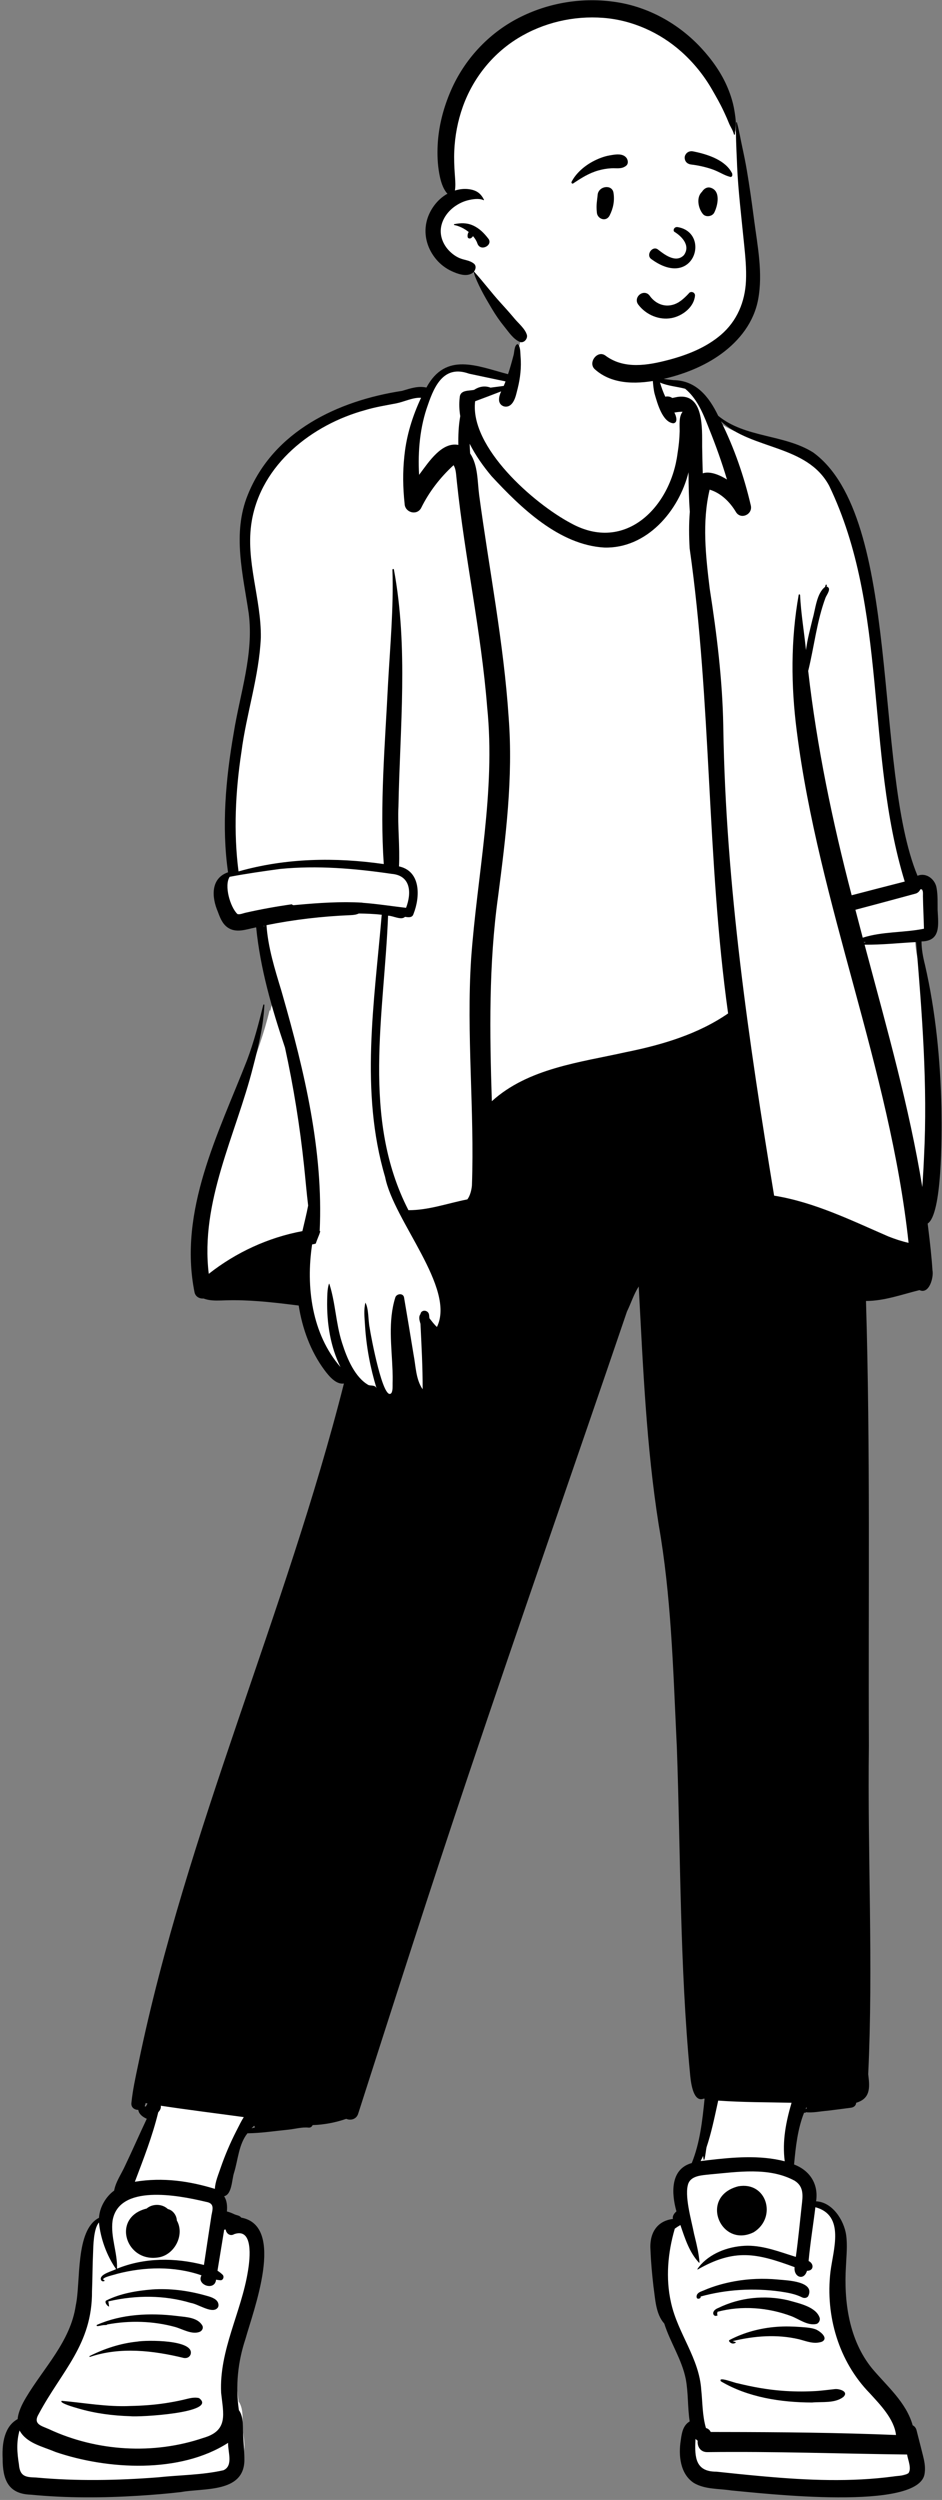 <?xml version="1.0" encoding="UTF-8"?>
<svg width="256px" height="679px" viewBox="0 0 256 679" version="1.1" xmlns="http://www.w3.org/2000/svg" xmlns:xlink="http://www.w3.org/1999/xlink">
    <rect x="0" y="0" width="256" height="679" fill="#808080" stroke="none"/>
    <!-- Generator: Sketch 62 (91390) - https://sketch.com -->
    <title>peep-standing-13</title>
    
    <g id="Introduction" stroke="none" stroke-width="1" fill="none" fillRule="evenodd">
        <g id="variations-standing" transform="translate(-1668, -108)">
            <g id="a-person/standing" transform="translate(1677, 50)">
                <g id="pose/standing/easing-1" transform="translate(-28.736, 150.264)">
                    <path d="M270.006,238.345 C276.261,238.485 273.579,180.126 269.402,169.373 C268.817,167.193 268.334,164.215 268.432,161.541 C273.598,162.057 273.041,158.522 272.775,154.258 C272.862,150.873 273.098,143.888 267.916,146.608 C252.383,115.509 269.178,35.12 228.28,27.549 C223.352,26.352 218.258,25.113 214.109,21.696 C209.718,13.581 207.482,12.544 200.207,12.019 C198.86,4.709 196.342,-3.101 188.838,-5.946 C181.967,-8.638 173.972,-8.853 166.808,-7.416 C160.878,-5.482 160.336,5.539 159.019,10.973 C151.033,8.856 141.191,4.402 136.891,14.499 C134.809,13.876 132.879,14.28 130.763,14.973 C113.028,17.831 95.82,25.854 89.242,42.595 C85.179,52.641 88.063,63.577 89.586,73.981 C91.008,85.311 87.26,95.807 85.523,106.704 C82.936,121.71 82.468,133.747 84.156,144.9 C79.695,145.915 79.366,149.973 81.171,154.22 C81.701,155.657 82.235,157.172 83.407,157.984 C85.791,159.485 88.873,157.756 91.464,157.491 C92.003,163.483 93.047,169.363 94.774,176.045 C94.273,178.046 93.7,180.28 93.185,182.288 L93.011,182.099 C87.095,206.88 69.501,230.95 74.969,257.286 C75.29,258.163 75.901,257.98 76.369,257.965 C79.084,258.997 81.577,258.342 84.315,258.447 C90.808,258.452 97.081,259.284 102.9,260.007 C103.964,266.957 107.423,278.334 113.59,280.983 C113.694,281.019 115.522,280.637 115.675,280.626 C99.256,347.203 69.714,408.764 57.979,476.682 C57.909,477.511 59.258,477.072 59.7,477.173 C59.64,479.058 60.857,479.511 62.563,480.181 C60.365,484.775 58.386,489.363 56.199,493.968 C55.184,496.247 53.531,498.499 53.23,500.936 C50.809,502.484 49.178,505.509 49.221,508.333 C42.691,511.093 44.466,524.725 42.976,531.477 C41.469,541.536 34.304,548.56 29.391,556.808 C28.39,558.463 27.324,560.633 27.276,562.712 C24.231,564.14 23.095,567.259 23.297,572.509 C23.286,578.651 25.018,580.99 29.69,581.139 C42.38,582.407 57.188,581.89 69.951,580.448 C79.499,579.234 87.96,580.242 85.825,568.769 C85.386,565.991 86.23,562.252 84.586,560.004 C83.572,553.313 84.162,546.568 86.348,539.958 C87.676,534.392 89.921,522.895 88.991,515.425 C88.561,511.97 81.508,510.069 80.267,509.901 C80.662,507.3 80.488,502.756 79.088,500.948 C81.658,500.59 82.304,499.911 82.839,497.057 C84.118,492.435 84.288,487.417 87.455,483.523 C93.151,483.596 98.827,482.151 104.52,481.975 L104.803,481.321 C108.17,481.278 111.519,480.683 114.714,479.517 C115.423,479.852 116.33,480.139 116.728,479.067 L118.629,473.122 C140.759,402.695 165.29,332.099 189.208,262.188 C190.604,258.789 192.283,255.177 194.467,252.148 C195.206,294.923 204.167,337.653 204.937,380.408 C205.976,409.82 205.709,438.924 208.475,468.441 C209.187,474.688 209.944,474.48 210.877,474.097 C211.251,474.155 212.13,474.343 212.512,474.423 C211.888,480.631 211.17,490.707 208.508,497.057 C202.624,497.965 203.678,502.48 204.983,506.222 C203.579,507.422 203.778,510.216 204.195,511.763 C198.659,511.769 197.451,516.272 197.832,519.114 C198.359,523.867 198.064,531.263 201.235,535.322 C203.103,540.498 206.143,545.382 207.33,550.959 C208.077,555.061 207.788,561.038 208.508,565.108 C206.697,565.944 207.465,567.255 207.159,569.792 C205.592,581.405 211.109,579.431 220.863,580.23 C226.71,581.522 271.221,584.091 269.298,576.364 C269.626,573.218 268.162,571.837 267.536,568.739 C267.254,567.917 261.709,558.402 258.401,554.799 C247.308,544.376 247.792,530.382 248.144,514.263 C247.491,509.895 244.13,505.711 239.842,506.181 C241.073,501.515 238.791,497.458 234.022,496.109 C234.498,490.826 235,483.648 236.744,479.078 L235.101,477.406 L237.3,477.669 L238.03,475.831 L238.826,477.845 C242.601,477.845 246.86,477.007 250.476,476.614 C251.053,476.647 250.795,475.862 250.89,475.559 C254.305,474.852 254.679,473.038 254.075,468.714 C254.871,398.519 254.525,328.983 253.438,258.658 C258.775,258.896 263.978,256.95 269.223,255.653 C271.086,256.822 271.614,252.658 271.396,251.759 C271.1,247.107 270.524,242.568 270.006,238.345 Z" id="🎨-Background" fill="#FFFFFF"></path>
                    <path d="M160.416,1.185 C161.209,1.811 161.126,3.547 161.205,4.519 L161.21,4.583 C161.459,7.518 161.122,10.467 160.406,13.316 L160.295,13.751 C159.954,15.113 159.614,16.746 158.544,17.68 C157.329,18.741 155.398,18.054 155.354,16.343 C155.332,15.548 155.598,14.782 155.933,14.036 C153.579,14.945 151.224,15.843 148.86,16.72 C147.35,29.208 164.797,44.498 174.898,49.851 C189.609,57.993 201.986,45.522 203.869,30.861 C204.185,28.913 204.397,26.912 204.439,24.937 L204.441,24.748 C204.449,23.116 204.179,20.933 205.242,19.575 C204.459,19.557 203.764,19.667 202.997,19.787 L203.034,19.851 C203.468,20.627 204.082,22.56 202.707,22.707 C199.738,22.395 198.357,17.19 197.633,14.693 L197.605,14.585 C197.137,12.714 196.542,5.924 197.95,5.109 C198.383,6.785 198.212,8.604 198.739,10.284 C199.937,10.767 202.218,10.897 202.746,10.986 C208.917,11.058 212.415,15.486 214.916,20.671 C222.247,26.688 232.786,25.654 240.702,30.609 C264.927,48.168 257.016,116.526 269.082,145.607 C271.498,144.607 273.96,146.609 274.283,149.051 C274.617,150.929 274.517,152.941 274.543,154.844 L274.555,155.081 C274.752,158.974 275.425,163.348 270.168,163.433 C270.176,165.606 270.585,167.71 271.11,169.807 C274.021,182.504 275.292,195.581 275.579,208.597 L275.593,209.553 C275.688,216.394 275.771,237.558 271.838,240.062 L272.022,241.553 C272.477,245.281 272.906,249.019 273.146,252.766 C273.523,254.711 272.239,259.371 269.618,258.137 C264.811,259.326 260.071,261.08 255.077,261.089 C256.287,301.345 255.685,341.641 255.864,381.913 C255.478,411.599 257.083,441.531 255.681,471.103 L255.731,471.52 C256.128,474.841 256.247,477.728 252.408,478.865 C252.353,479.677 251.728,480.112 250.986,480.207 C248.882,480.49 246.779,480.758 244.672,481.017 C242.71,481.162 240.611,481.651 238.656,481.418 C238.845,481.609 238.332,481.639 238.276,481.499 C236.493,485.973 235.976,490.849 235.534,495.621 C239.862,497.27 242.223,500.979 241.517,505.631 C245.883,505.807 249.072,510.658 249.683,514.747 C250.075,517.568 249.761,520.37 249.635,523.196 C249.031,532.855 250.45,543.26 256.686,550.964 C260.734,555.8 266.003,560.174 267.77,566.471 C268.249,566.695 268.644,567.129 268.817,567.806 L269.937,572.203 L269.937,572.203 L270.494,574.401 C270.902,576.004 271.265,577.643 271.046,579.303 L271.023,579.463 C269.932,589.973 226.842,584.907 218.432,584.153 C215.051,583.623 211.342,583.912 208.298,582.122 C204.564,579.658 204.097,574.659 204.738,570.565 L204.791,570.182 C205.051,568.351 205.431,566.432 207.168,565.408 C206.583,561.614 206.81,557.733 206.114,553.955 C205.063,548.609 201.885,543.969 200.263,538.837 C197.896,536.205 197.816,532.103 197.321,528.738 C196.946,525.474 196.64,522.187 196.513,518.903 C196.17,514.561 198.054,510.981 202.62,510.414 C202.408,509.592 202.988,508.88 203.565,508.354 C202.203,503.52 201.828,496.883 207.733,495.234 C209.97,489.689 210.62,483.679 211.215,477.765 C211.144,477.75 211.074,477.738 211.003,477.725 C208.297,478.852 207.563,474.03 207.309,471.484 L207.253,470.876 C204.469,441.441 204.725,411.833 203.679,382.307 L203.577,380.173 C202.66,360.719 202.115,341.094 198.75,321.9 C195.364,300.507 194.479,278.765 193.321,257.148 C191.958,259.265 191.225,261.698 190.121,263.955 C175.805,306.011 161.117,347.941 146.963,390.055 C136.705,420.545 126.905,451.198 117.075,481.832 C116.574,483.4 114.993,483.725 113.837,483.223 C110.893,484.244 107.803,484.824 104.694,484.924 C104.507,485.355 104.122,485.67 103.559,485.608 C101.896,485.426 99.983,485.945 98.32,486.14 C94.514,486.516 90.82,487.099 86.98,487.154 C84.601,490.162 84.452,494.24 83.355,497.819 C82.723,499.644 82.823,503.736 80.642,504.25 C81.424,505.453 81.526,506.899 81.399,508.388 C82.078,508.542 82.765,508.833 83.403,509.131 C84.025,509.446 84.845,509.419 85.274,510.052 C97.452,512.26 88.552,535.384 86.435,543.032 C84.358,549.284 83.707,555.815 84.655,562.343 C86.104,564.344 85.619,567.321 85.841,569.694 C85.957,571.811 86.172,573.96 86.153,576.08 C85.916,584.885 75.044,583.453 68.911,584.596 C65.081,585.041 61.234,585.352 57.387,585.593 C47.63,586.199 37.818,586.245 28.081,585.302 C21.794,585.103 20.442,581.002 20.452,575.393 L20.442,575.161 C20.301,571.354 20.915,566.757 24.53,564.778 C24.711,562.766 25.731,560.735 26.773,558.977 C31.618,550.832 38.892,543.694 40.323,533.92 C41.726,527.521 40.136,513.435 46.642,510.099 C46.793,507.218 48.562,504.281 50.754,502.723 C51.177,500.323 52.77,498.117 53.756,495.911 C55.767,491.7 57.627,487.422 59.627,483.208 C58.58,482.765 57.467,481.95 57.321,480.793 C56.316,480.805 55.322,480.155 55.444,478.932 C55.799,475.379 56.576,471.886 57.31,468.395 L57.402,467.959 C70.461,404.836 97.428,345.809 113.206,283.495 C111.083,283.879 109.099,281.451 107.925,279.871 C104.134,274.767 101.895,268.591 100.91,262.325 L99.128,262.104 C93.185,261.374 87.213,260.735 81.221,260.907 L79.776,260.955 C78.172,261.004 76.565,260.992 75.04,260.414 C73.975,260.513 72.868,259.942 72.605,258.748 C68.166,236.629 79.076,215.639 86.89,195.652 C88.731,190.738 90.041,185.753 91.29,180.664 C91.331,180.499 91.589,180.534 91.582,180.703 C91.339,186.361 89.936,192.065 88.511,197.518 C83.834,216.008 74.089,234.14 76.471,253.716 C83.877,247.883 92.674,243.832 101.913,242.118 C102.446,239.801 103.036,237.502 103.479,235.17 C103.043,231.586 102.746,227.984 102.366,224.382 C101.231,213.609 99.498,202.863 97.187,192.279 C93.603,181.63 90.473,170.836 89.354,159.608 L89.15,159.648 C86.665,160.152 83.927,161.247 81.621,159.664 C80.158,158.65 79.525,156.968 78.933,155.353 C77.244,151.438 76.932,146.291 81.711,144.654 C79.929,132.205 81.087,119.209 83.24,106.876 C84.965,96.067 88.747,85.416 87.331,74.35 C85.759,63.716 82.828,52.578 87.065,42.168 C94.029,24.796 111.663,16.553 129.006,13.901 L129.287,13.818 C131.433,13.183 133.386,12.514 135.622,12.995 C140.894,3.211 149.446,7.19 157.796,9.371 C158.36,7.712 158.83,6.015 159.272,4.319 C159.547,3.455 159.456,1.462 160.416,1.185 Z M208.748,570.154 L208.727,570.581 C208.506,575.162 208.754,579.087 214.434,579.056 C218.342,579.474 222.251,579.88 226.165,580.234 L227.633,580.364 C239.251,581.4 251.009,581.907 262.604,580.351 L263.087,580.285 C264.056,580.147 265.851,580.174 266.618,579.458 C267.543,578.213 266.472,575.841 266.248,574.396 C248.155,574.186 230.038,573.518 211.933,573.749 C210.029,573.758 209.17,572.131 209.345,570.649 C209.131,570.504 208.928,570.336 208.748,570.154 Z M25.049,567.857 C24.16,570.985 24.379,573.942 24.881,577.074 C25.133,580.355 26.693,580.565 29.517,580.642 C40.541,581.659 51.645,581.446 62.673,580.593 C68.583,579.956 74.657,579.98 80.457,578.672 C83.224,577.446 81.627,573.59 81.721,571.225 C68.694,579.62 48.994,578.554 34.789,573.697 L34.561,573.6 C31.201,572.188 26.905,571.3 25.049,567.857 Z M46.627,511.374 C45.129,513.064 45.098,517.875 45.035,519.512 L45.027,519.695 C44.859,523.135 44.886,526.581 44.737,530.02 C44.847,544.504 36.483,551.727 30.272,563.372 C28.573,566.198 31.045,566.599 33.055,567.515 C46.072,573.573 61.469,574.499 75.068,569.861 C81.904,567.875 80.412,563.275 79.831,557.648 C79.26,546.15 85.31,535.791 87.1,524.668 L87.148,524.38 C87.681,521.115 88.604,512.746 83.401,514.535 C82.269,515.232 81.205,514.358 81.071,513.29 C80.936,513.312 80.798,513.324 80.664,513.327 C80.063,517.044 79.439,520.757 78.841,524.474 C79.344,524.794 79.817,525.156 80.236,525.57 C80.744,526.074 80.389,527.133 79.622,527.069 C79.228,527.034 78.838,526.975 78.451,526.901 C78.144,530.133 73.011,528.32 74.494,525.73 C67.115,523.18 58.985,523.383 51.492,525.338 L51.461,525.351 C50.881,525.582 46.709,526.418 48.051,527.069 C48.611,527.137 47.337,527.868 47.114,526.736 C47.042,525.315 50.284,524.618 51.278,524.028 C48.772,520.442 47.06,515.795 46.627,511.374 Z M235.671,500.02 C228.719,496.256 220.177,497.653 212.637,498.319 L212.32,498.355 C210.402,498.561 207.727,498.689 206.846,500.665 C205.571,503.831 207.685,510.915 208.349,514.437 L208.575,515.361 C209.126,517.615 209.648,519.851 209.837,522.182 C209.842,522.256 209.771,522.308 209.705,522.308 C207.064,519.486 205.877,515.691 204.643,512.071 C204.117,512.371 203.603,512.696 203.119,513.053 C201.226,519.558 200.592,526.484 202.091,533.12 L202.145,533.354 C203.996,541.555 209.761,548.261 210.309,556.831 C210.675,560.295 210.593,563.845 211.59,567.21 C212.157,567.335 212.651,567.753 212.873,568.278 L216.123,568.282 C231.83,568.309 247.541,568.451 263.238,569.098 C262.732,564.684 258.836,560.767 256.092,557.741 C247.672,549.118 244.03,536.73 245.418,524.792 C246.147,518.819 249.48,509.435 241.327,507.228 C240.732,512.096 239.927,516.948 239.482,521.835 C241.02,522.577 240.925,524.534 239.045,524.496 C238.202,527.335 235.373,526.187 235.678,523.509 C225.331,519.687 219.394,518.406 209.313,524.164 C209.031,524.122 210.088,522.991 210.221,522.79 C213.407,519.355 218.3,517.74 222.89,517.682 C227.44,517.681 231.72,519.396 236.012,520.722 C236.657,516.111 237.091,511.471 237.603,506.844 L237.714,505.852 C237.982,503.422 237.884,501.416 235.671,500.02 Z M69.378,559.571 C70.893,559.233 72.286,558.721 73.825,559.068 C79.24,563.136 57.113,564.283 55.229,563.995 C50.433,563.853 45.635,563.245 41.02,561.889 L40.698,561.794 C40.243,561.667 35.643,560.386 36.515,559.814 C42.758,560.367 48.87,561.514 55.229,561.215 C58.402,561.149 61.587,560.925 64.725,560.447 C66.286,560.208 67.84,559.918 69.378,559.571 Z M215.666,554.531 C214.675,553.045 219.508,555.018 220.136,555.036 C224.139,556.023 228.212,556.771 232.323,557.082 C235.079,557.291 237.865,557.335 240.626,557.2 C242.671,557.129 244.693,556.827 246.725,556.619 L246.798,556.615 C248.005,556.573 250.424,557.322 248.934,558.758 C246.615,560.556 243.185,560.009 240.406,560.273 C231.969,560.245 223.034,558.886 215.666,554.531 Z M57.031,543.731 C59.464,543.29 72.854,543.146 71.519,547.256 C71.195,548.037 70.455,548.295 69.676,548.172 C61.389,546.157 52.45,545.102 44.19,547.882 C44.056,547.928 43.963,547.709 44.095,547.65 C48.156,545.615 52.502,544.192 57.031,543.731 Z M230.828,539.713 C233.014,539.547 235.213,539.605 237.4,539.77 L238.296,539.84 C239.218,539.914 240.161,540.01 241.042,540.278 L241.218,540.333 C242.418,540.721 245.125,542.785 243.07,543.778 C240.864,544.492 238.999,543.642 236.871,543.095 C230.939,541.69 224.703,542.166 218.826,543.603 L219.654,543.869 L219.654,543.869 C219.705,543.832 219.771,543.918 219.722,543.96 C219.128,544.479 218.312,544.295 217.891,543.65 C217.818,543.539 217.865,543.362 217.981,543.3 C221.965,541.21 226.357,540.053 230.828,539.713 Z M46.072,539.189 C52.771,536.223 60.533,535.895 67.718,536.755 L68.23,536.818 C70.471,537.081 73.394,537.201 74.677,539.29 C75.12,540.013 74.662,540.843 73.946,541.104 C71.838,541.875 69.359,540.331 67.333,539.757 C61.343,538.117 54.946,537.944 48.855,539.078 C48.898,539.303 47.889,539.205 47.669,539.285 C47.394,539.269 45.567,539.874 46.072,539.189 Z M215.013,534.558 C220.858,531.715 227.615,531.037 233.925,532.505 L234.187,532.579 C236.983,533.365 241.484,534.291 242.486,537.251 C242.703,537.918 242.233,538.819 241.529,538.955 C239.145,539.41 236.981,537.67 234.823,536.833 C228.476,534.447 221.292,533.876 214.728,535.631 C214.685,535.89 214.641,536.146 214.594,536.404 C214.707,536.33 214.823,536.495 214.733,536.587 C213.686,537.32 212.596,535.468 215.013,534.558 Z M61.132,529.56 C65.86,529.246 70.629,529.847 75.194,531.095 L76.053,531.331 C77.301,531.681 78.917,532.232 79.098,533.58 C79.169,534.117 79.035,534.486 78.599,534.819 C77.01,536.008 73.554,533.516 71.577,533.224 C64.403,531.068 56.703,531.098 49.436,532.748 L49.188,532.805 L49.364,534.053 C49.536,534.65 47.939,533.243 48.546,532.603 C52.382,530.649 56.858,529.912 61.132,529.56 Z M219.471,527.33 C223.267,526.645 227.182,526.514 231.019,526.859 L231.473,526.901 C233.764,527.104 241.189,527.399 239.433,531.274 C239.138,531.921 238.284,532.005 237.731,531.724 C235.875,530.784 233.847,530.444 231.799,530.134 C224.569,529.128 217.182,529.54 210.124,531.488 C210.277,531.729 209.961,532.015 209.661,532.071 C208.916,532.209 208.916,531.32 209.235,530.848 C209.615,530.289 210.372,530.085 210.957,529.838 C213.675,528.653 216.557,527.853 219.471,527.33 Z M75.724,505.771 L75.291,505.668 C68.049,503.964 51.991,500.907 50.328,510.887 C49.738,515.282 51.685,519.57 51.541,523.923 C59.051,520.867 67.356,520.899 75.159,522.918 C75.85,518.401 76.51,513.878 77.216,509.363 L77.33,508.823 C77.645,507.3 77.751,506.109 75.724,505.771 Z M59.593,507.588 C61.171,506.234 63.803,506.253 65.351,507.731 C66.767,508.028 67.766,509.531 67.788,510.82 C69.941,514.605 67.345,519.834 63.235,520.779 C53.955,522.735 49.807,509.984 59.593,507.588 Z M220.377,501.549 C228.142,500.161 230.963,510.015 224.59,514.011 C215.587,518.528 209.589,504.326 220.377,501.549 Z M63.435,479.663 C63.549,480.416 63.179,480.952 62.736,481.46 C61.144,487.988 58.748,494.063 56.386,500.32 C64.071,499.046 71.332,500.158 78.132,502.246 C78.213,500.336 79.083,498.357 79.688,496.556 C80.864,493.138 82.287,489.807 83.928,486.591 L84.134,486.189 C84.723,485.044 85.291,483.848 85.987,482.752 C78.465,481.725 70.944,480.799 63.435,479.663 Z M214.918,478.272 L214.718,479.18 C213.855,483.12 213.035,487.098 211.75,490.926 L211.733,491.005 C211.536,491.971 211.094,496.444 210.815,493.287 C210.601,493.762 210.372,494.232 210.129,494.695 L211.991,494.473 C218.938,493.657 226.185,493.007 232.997,494.752 C232.29,489.273 233.331,484.038 234.85,478.858 C228.191,478.705 221.592,478.754 214.918,478.272 Z M88.818,485.081 C88.575,485.31 88.337,485.544 88.11,485.788 C88.417,485.709 88.724,485.633 89.008,485.566 C88.997,485.386 88.87,485.251 88.818,485.081 Z M238.875,480.057 L238.658,480.566 L238.658,480.566 C238.771,480.5 238.895,480.436 239.028,480.379 C238.968,480.281 238.916,480.175 238.875,480.057 Z M59.32,478.939 C59.242,479.231 59.181,479.552 59.04,479.818 C59.152,479.838 59.266,479.86 59.381,479.884 C59.52,479.604 59.666,479.33 59.824,479.062 C59.656,479.023 59.488,478.983 59.32,478.939 Z M117.238,155.848 C116.557,156.178 115.846,156.262 114.906,156.301 C107.269,156.618 99.658,157.503 92.159,159.012 C92.573,165.08 94.419,170.959 96.175,176.745 L96.539,178.013 C102.473,198.742 107.653,220.404 106.61,242.086 C106.669,242.108 106.725,242.137 106.778,242.164 C106.683,242.43 106.615,242.702 106.52,242.965 L106.459,243.122 L106.103,244.007 C105.906,244.499 105.715,244.992 105.548,245.498 C105.257,245.603 104.899,245.68 104.558,245.729 C102.825,257.208 104.472,270.079 112.279,279.056 C109.496,273.452 108.525,267.085 108.648,260.86 L108.67,259.908 C108.701,258.732 108.772,257.56 109.13,256.443 C109.145,256.384 109.223,256.394 109.242,256.443 C110.895,261.55 111.003,267.097 112.627,272.241 L112.751,272.636 C114.035,276.667 116.18,281.857 119.905,283.94 C120.59,284.145 121.645,283.903 122.002,284.693 L122.025,284.75 L122.047,284.743 C120.384,279.294 119.314,273.66 118.947,267.971 L118.923,267.583 C118.806,265.599 118.549,263.472 119.043,261.534 C119.985,263.306 119.751,266.2 120.189,268.344 L120.207,268.466 C120.553,270.783 123.887,288.493 126.077,286.126 C126.53,285.474 126.412,284.212 126.426,283.435 L126.428,283.359 C126.462,282.237 126.449,281.114 126.411,279.991 C126.174,273.378 125.147,266.591 127.16,260.149 C127.497,259.063 129.323,258.859 129.544,260.149 C130.431,265.309 131.278,270.474 132.125,275.639 C132.743,278.793 132.717,282.352 134.594,285.073 C134.616,279.132 134.287,273.209 134.002,267.276 L133.926,267.029 C133.701,266.28 133.479,265.308 133.995,264.671 C134.202,263.317 136.179,263.472 136.347,264.89 C136.384,265.186 136.411,265.486 136.44,265.784 C137.095,266.606 137.704,267.446 138.478,268.152 C143.648,257.59 126.732,239.35 124.397,227.423 C117.519,204.196 121.474,179.843 123.474,156.19 C121.405,155.946 119.32,155.88 117.238,155.848 Z M215.671,22.17 C219.286,29.433 221.94,37.119 223.779,45.029 C224.345,47.471 221.072,48.97 219.75,46.83 L219.71,46.764 C218.084,44.049 215.66,41.658 212.593,40.723 C210.503,49.492 211.521,58.758 212.607,67.612 C214.533,79.947 216.065,92.335 216.294,104.835 L216.305,105.505 C216.976,148.193 223.246,190.689 230.112,232.484 C241.089,234.249 251.138,239.226 261.256,243.602 C263.014,244.289 264.811,244.887 266.652,245.301 C261.569,197.916 242.234,153.477 236.26,106.266 C234.681,93.987 234.607,81.518 236.788,69.31 C236.825,69.077 237.156,69.155 237.171,69.362 C237.41,74.377 238.267,79.326 238.775,84.313 C239.121,81.465 239.92,78.579 240.565,75.849 C241.354,73.178 241.645,68.89 243.957,67.149 L244.103,66.644 L244.103,66.644 C244.164,66.428 244.485,66.519 244.434,66.735 C244.41,66.839 244.385,66.94 244.363,67.043 C245.848,67.438 244.461,69.2 244.093,70.044 C241.71,76.443 241.001,83.37 239.374,89.966 C241.728,110.556 245.967,130.885 251.188,150.897 C255.985,149.631 260.798,148.411 265.607,147.173 C254.88,112.172 261.153,73.112 245.081,39.692 C239.06,28.476 224.231,30 215.671,22.17 Z M134.171,15.772 C131.921,15.651 129.571,16.875 127.411,17.296 C124.548,17.852 121.699,18.293 118.899,19.147 C104.566,23.085 90.738,33.837 88.142,49.33 C86.357,59.968 90.776,70.332 90.621,80.94 C90.154,91.45 86.696,101.551 85.349,111.955 C83.728,122.594 83.17,133.73 84.56,144.42 C97.417,140.765 110.845,140.536 124.029,142.424 C122.93,126.22 124.373,109.937 125.171,93.745 C125.746,83.346 126.729,72.9 126.382,62.481 C126.374,62.25 126.749,62.193 126.785,62.425 C130.739,83.704 128.42,105.305 128.02,126.766 C127.767,132.188 128.437,137.662 128.166,143.054 C134.16,144.347 133.944,151.352 132.111,155.969 C131.786,157.08 130.683,156.887 129.79,156.752 C128.823,157.771 126.515,156.441 125.2,156.442 C124.171,183.079 117.917,211.532 130.732,236.429 C136.09,236.459 141.248,234.606 146.455,233.555 L146.739,233.499 L146.747,233.496 C147.512,232.497 147.886,230.892 147.989,229.717 C148.716,209.203 146.439,188.642 147.771,168.126 C149.403,145.353 154.472,122.72 152.128,99.794 C150.506,79.303 146.057,59.184 143.912,38.754 L143.803,37.697 C143.669,36.438 143.619,35.046 142.997,34.086 C139.378,37.39 136.342,41.319 134.168,45.74 C132.964,47.876 129.74,46.925 129.691,44.514 C129.227,40.21 129.158,35.889 129.628,31.583 L129.671,31.203 C130.253,25.813 131.878,20.669 134.171,15.772 Z M268.695,163.611 C264.035,163.858 259.368,164.376 254.699,164.315 L255.17,166.082 C260.821,187.29 266.839,208.46 270.387,230.16 L270.516,228.125 C270.644,226.09 270.767,224.054 270.847,222.014 C271.854,202.512 270.317,183.036 268.695,163.611 Z M147.372,28.259 C147.392,29.14 147.436,30.019 147.504,30.895 C149.658,34.134 149.467,38.438 149.949,42.163 C152.652,62.282 156.633,82.317 157.974,102.644 C159.222,118.906 157.184,135.11 155.101,151.208 C152.533,169.644 152.802,188.271 153.399,206.831 C163.268,197.877 177.296,196.306 189.749,193.525 L190.341,193.404 C199.916,191.439 209.472,188.59 217.607,182.993 C211.756,141.048 213.133,98.562 207.151,56.654 C206.967,53.354 206.929,50.035 207.202,46.737 C206.939,43.167 206.861,39.578 206.854,35.999 C204.233,46.573 195.449,56.789 183.942,56.455 C171.697,55.734 161.304,45.683 153.321,37.067 C151.156,34.497 149.004,31.496 147.372,28.259 Z M255.06,163.63 L254.507,163.603 L254.541,163.724 L254.541,163.724 C254.655,163.701 254.77,163.68 254.886,163.66 L255.06,163.63 Z M270.248,149.307 C270.161,149.28 270.012,149.28 269.847,149.287 C269.608,149.839 269.126,150.294 268.566,150.444 L263.894,151.71 C260,152.764 256.104,153.814 252.204,154.834 C252.858,157.365 253.523,159.896 254.195,162.424 C259.515,160.702 265.406,161.093 270.831,159.984 C270.764,157.063 270.605,154.127 270.555,151.2 C270.543,150.723 270.64,149.955 270.397,149.526 C270.244,149.253 270.397,149.354 270.248,149.307 Z M91.534,159.14 L91.387,159.172 L91.387,159.172 C91.436,159.305 91.48,159.438 91.521,159.573 C91.524,159.428 91.526,159.285 91.534,159.14 Z M126.17,145.082 C116.146,143.616 105.952,142.75 95.843,143.748 C91.27,144.37 86.629,145.034 82.147,145.883 C80.589,148.288 82.313,154.14 84.253,155.991 C84.835,156.213 85.836,155.782 86.393,155.656 C90.577,154.707 94.802,153.942 99.048,153.345 C99.174,153.505 99.359,153.608 99.588,153.586 L100.563,153.495 C106.419,152.959 112.327,152.566 118.195,152.901 L118.239,152.936 L118.239,152.936 C122.198,153.226 126.144,153.853 130.087,154.307 C131.644,150.215 131.375,145.521 126.17,145.082 Z M199.102,11.641 C199.489,12.959 199.954,14.241 200.533,15.486 C201.137,15.318 201.971,15.453 202.415,15.836 L202.604,15.801 C203.124,15.702 203.748,15.551 203.91,15.533 C211.072,14.536 210.526,24.17 210.553,29.012 C210.596,31.439 210.645,33.869 210.718,36.297 C212.768,35.595 215.508,36.856 217.3,37.973 C215.897,33.278 214.249,28.66 212.41,24.123 L212.062,23.238 C210.614,19.578 209.01,15.871 205.934,13.322 C203.594,12.707 201.328,12.595 199.102,11.641 Z M147.175,9.224 C140.519,6.836 137.882,12.262 136.036,17.672 C133.859,23.665 133.265,30.262 133.627,36.71 L133.852,36.412 C136.301,33.129 139.832,27.71 144.297,28.581 C144.253,26.09 144.343,23.354 144.818,20.767 C144.541,19.098 144.47,17.411 144.663,15.725 C144.764,13.611 147.055,13.931 148.563,13.632 C149.868,12.758 151.448,12.406 153.036,13.022 C154.234,12.862 155.432,12.709 156.63,12.557 C156.814,12.15 156.962,11.742 157.117,11.326 C153.801,10.637 150.487,9.926 147.175,9.224 Z" id="🖍-Ink" fill="#000000"></path>
                </g>
                <g id="Head" stroke-width="1" transform="translate(95.946, 42.662)">
                    <g id="head/No-Hair-1">
                        <path d="M95.486,53.143 C93.337,44.1 88.638,35.684 81.114,28.883 C58.475,6.546 16.899,18.67 17.088,52.331 C16.276,56.263 15.946,60.305 16.215,64.314 C16.326,66.025 17.068,68.413 16.071,69.952 C13.823,72.833 12.516,74.956 13.282,78.787 C13.921,82.133 16.202,84.503 19.281,85.763 C21.127,86.291 22.879,87.443 23.563,89.199 C27.673,96.709 30.718,102.955 37.198,108.072 C38.87,109.39 56.018,117.292 61.668,117.292 C78.209,117.292 99.057,111.313 99.404,92.873 C99.463,88.823 98.751,84.726 98.304,80.708 C97.217,71.539 97.601,62.037 95.486,53.143 Z" id="🎨-Background" fill="#FFFFFF"></path>
                        <path d="M95.114,48.62 C95.119,48.508 95.28,48.483 95.311,48.593 C95.926,50.77 96.274,52.988 96.755,55.198 C97.218,57.328 97.656,59.464 98.019,61.612 C98.706,65.666 99.285,69.731 99.823,73.807 L99.956,74.826 C100.892,81.997 102.436,89.468 101.086,96.681 C99.933,102.836 96.069,107.797 91.089,111.434 C86.374,114.877 80.657,117.087 74.98,118.343 C68.888,119.692 61.666,120.095 56.709,115.636 C54.724,113.851 57.43,110.308 59.583,111.919 C64.638,115.702 71.069,114.587 76.773,113.082 L76.945,113.036 C81.952,111.705 86.992,109.688 90.966,106.285 C95.361,102.522 97.533,97.301 97.784,91.574 C97.925,88.356 97.625,85.142 97.3,81.943 L97.264,81.588 C96.892,77.93 96.502,74.273 96.141,70.614 C95.813,67.277 95.529,63.921 95.379,60.569 L95.309,58.878 C95.164,55.47 94.967,52.012 95.114,48.62 Z M35.827,20.299 C44.053,16.025 53.507,14.495 62.662,15.929 C71.463,17.308 79.54,21.84 85.577,28.339 C88.524,31.512 91.14,35.182 92.812,39.192 C93.643,41.183 94.293,43.261 94.639,45.395 C94.818,46.492 94.993,47.629 95.026,48.741 C95.057,49.771 94.754,50.737 94.79,51.784 C94.795,51.948 94.544,51.979 94.505,51.822 C94.22,50.655 93.531,49.772 93.098,48.664 C92.775,47.836 92.409,47.028 92.036,46.222 L91.715,45.531 C90.785,43.525 89.673,41.6 88.572,39.683 C86.357,35.821 83.514,32.311 80.185,29.35 C74.341,24.15 66.843,20.794 59.018,20.19 C50.895,19.562 42.657,21.494 35.72,25.774 C28.784,30.054 23.539,36.707 20.816,44.367 C19.442,48.232 18.684,52.26 18.507,56.355 C18.418,58.427 18.501,60.518 18.647,62.587 L18.719,63.573 C18.804,64.756 18.862,65.935 18.685,67.089 C19.936,66.7 21.247,66.538 22.564,66.731 C24.519,67.017 25.688,67.818 26.565,69.561 C26.611,69.653 26.519,69.744 26.428,69.698 C25.291,69.132 23.451,69.43 22.246,69.727 C20.993,70.036 19.863,70.574 18.798,71.3 C16.828,72.644 15.283,74.726 14.904,77.115 C14.538,79.422 15.487,81.759 17.082,83.413 C17.902,84.264 18.883,85.001 19.982,85.46 C21.315,86.017 22.634,86 23.814,86.919 C24.543,87.488 24.367,88.461 23.872,89.092 C26.36,91.815 28.567,94.794 31.055,97.527 C32.208,98.794 33.352,100.063 34.457,101.371 L34.869,101.863 C35.973,103.192 37.728,104.596 38.233,106.267 C38.546,107.307 37.431,108.667 36.303,108.193 C34.573,107.466 33.338,105.575 32.169,104.124 L32.093,104.03 C30.867,102.527 29.778,100.939 28.783,99.276 L28.456,98.729 C26.657,95.708 24.873,92.576 23.725,89.258 C23.65,89.336 23.569,89.407 23.485,89.467 C21.832,90.64 19.429,89.738 17.778,88.976 C16.22,88.258 14.791,87.176 13.677,85.872 C11.255,83.037 10.139,79.365 10.948,75.686 C11.633,72.569 13.798,69.537 16.636,67.96 C15.326,66.455 14.783,64.426 14.422,62.443 C13.962,59.911 13.87,57.316 13.995,54.749 C14.244,49.635 15.563,44.594 17.602,39.911 C21.249,31.532 27.698,24.523 35.827,20.299 Z M18.514,76.212 C20.24,75.889 21.849,75.811 23.514,76.54 C25.321,77.332 26.592,78.638 27.774,80.169 C29.118,81.91 25.672,83.812 24.803,81.5 L24.778,81.429 C24.545,80.745 24.128,80.083 23.6,79.474 C23.442,79.717 23.23,79.93 22.981,80.052 C22.68,80.2 22.22,80.098 22.147,79.713 C22.067,79.287 22.156,78.77 22.402,78.409 L22.436,78.36 L22.436,78.36 C21.238,77.398 19.797,76.695 18.514,76.469 C18.385,76.446 18.387,76.236 18.514,76.212 Z" id="🖍-Ink" fill="#000000"></path>
                    </g>
                    <g id="face/Smile" transform="translate(37.761, 44.084)" fill="#000000">
                        <path d="M34.813,57.102 C33.216,56.452 31.792,55.368 30.75,53.983 C30.388,53.501 30.294,52.993 30.37,52.528 C30.456,52.005 30.766,51.531 31.189,51.213 C31.613,50.894 32.143,50.737 32.656,50.817 C33.101,50.887 33.545,51.13 33.896,51.635 L33.969,51.736 C34.589,52.572 35.395,53.258 36.315,53.7 C37.201,54.126 38.192,54.325 39.217,54.21 C41.17,53.989 42.516,52.935 43.947,51.504 C44.124,51.323 44.302,51.137 44.48,50.947 C44.593,50.776 44.749,50.665 44.923,50.607 C45.115,50.543 45.333,50.547 45.533,50.616 C45.725,50.683 45.898,50.81 46.013,50.98 C46.123,51.14 46.185,51.339 46.165,51.567 C46.034,53.051 45.257,54.375 44.153,55.414 C42.927,56.569 41.301,57.368 39.771,57.648 C38.086,57.956 36.368,57.735 34.813,57.102 L34.813,57.102 Z M40.567,34.216 C42.36,35.304 45.093,37.841 43.163,40.538 C40.892,42.916 37.623,40.19 36.012,38.956 C34.518,38.001 32.839,40.459 34.225,41.575 C45.868,50.177 50.593,34.501 41.474,32.937 C40.47,32.765 40.097,33.88 40.567,34.216 Z M19.703,24.21 C19.901,21.755 23.647,21.198 24.02,23.627 C24.353,25.802 23.96,27.801 22.978,29.76 C22.04,31.631 19.682,30.758 19.503,29.054 C19.264,26.77 19.58,25.737 19.703,24.21 Z M48.217,23.123 C48.739,22.44 49.493,21.975 50.396,22.238 C53.219,23.061 52.387,27.06 51.396,29.007 C50.857,30.064 49.116,30.332 48.329,29.401 C47.047,27.883 46.433,24.852 48.063,23.357 C48.107,23.28 48.156,23.202 48.217,23.123 Z M22.939,13.469 L23.384,13.392 C24.764,13.153 26.479,12.925 27.454,14.031 C27.972,14.618 28.15,15.709 27.454,16.271 C26.231,17.259 24.878,16.876 23.412,16.96 C22.204,17.029 21.042,17.228 19.878,17.56 C17.325,18.289 15.244,19.618 13.063,21.078 C12.777,21.27 12.485,20.905 12.622,20.638 C13.881,18.177 16.32,16.155 18.764,14.923 C20.068,14.265 21.496,13.72 22.939,13.469 Z M45.644,12.367 L45.985,12.437 C49.699,13.211 54.524,14.759 56.282,18.399 C56.349,18.914 56.278,19.024 56.221,19.096 L56.202,19.12 C56.154,19.182 56.116,19.267 55.893,19.337 C55.831,19.322 55.768,19.307 55.705,19.29 C54.899,19.079 54.261,18.789 53.643,18.487 L52.974,18.158 C52.197,17.778 51.414,17.412 50.583,17.141 C48.811,16.565 46.988,16.158 45.137,15.941 C44.736,15.894 44.35,15.759 44.045,15.528 C43.756,15.308 43.535,15.003 43.434,14.599 C43.303,14.075 43.341,13.679 43.622,13.206 C43.834,12.852 44.137,12.606 44.484,12.465 C44.839,12.321 45.243,12.287 45.644,12.367 Z" id="🖍-Ink"></path>
                    </g>
                    <g id="facial-hair/*-None" transform="translate(29.211, 80.109)"></g>
                    <g id="accessories/*-None" transform="translate(11.162, 57.119)"></g>
                </g>
            </g>
        </g>
    </g>
</svg>